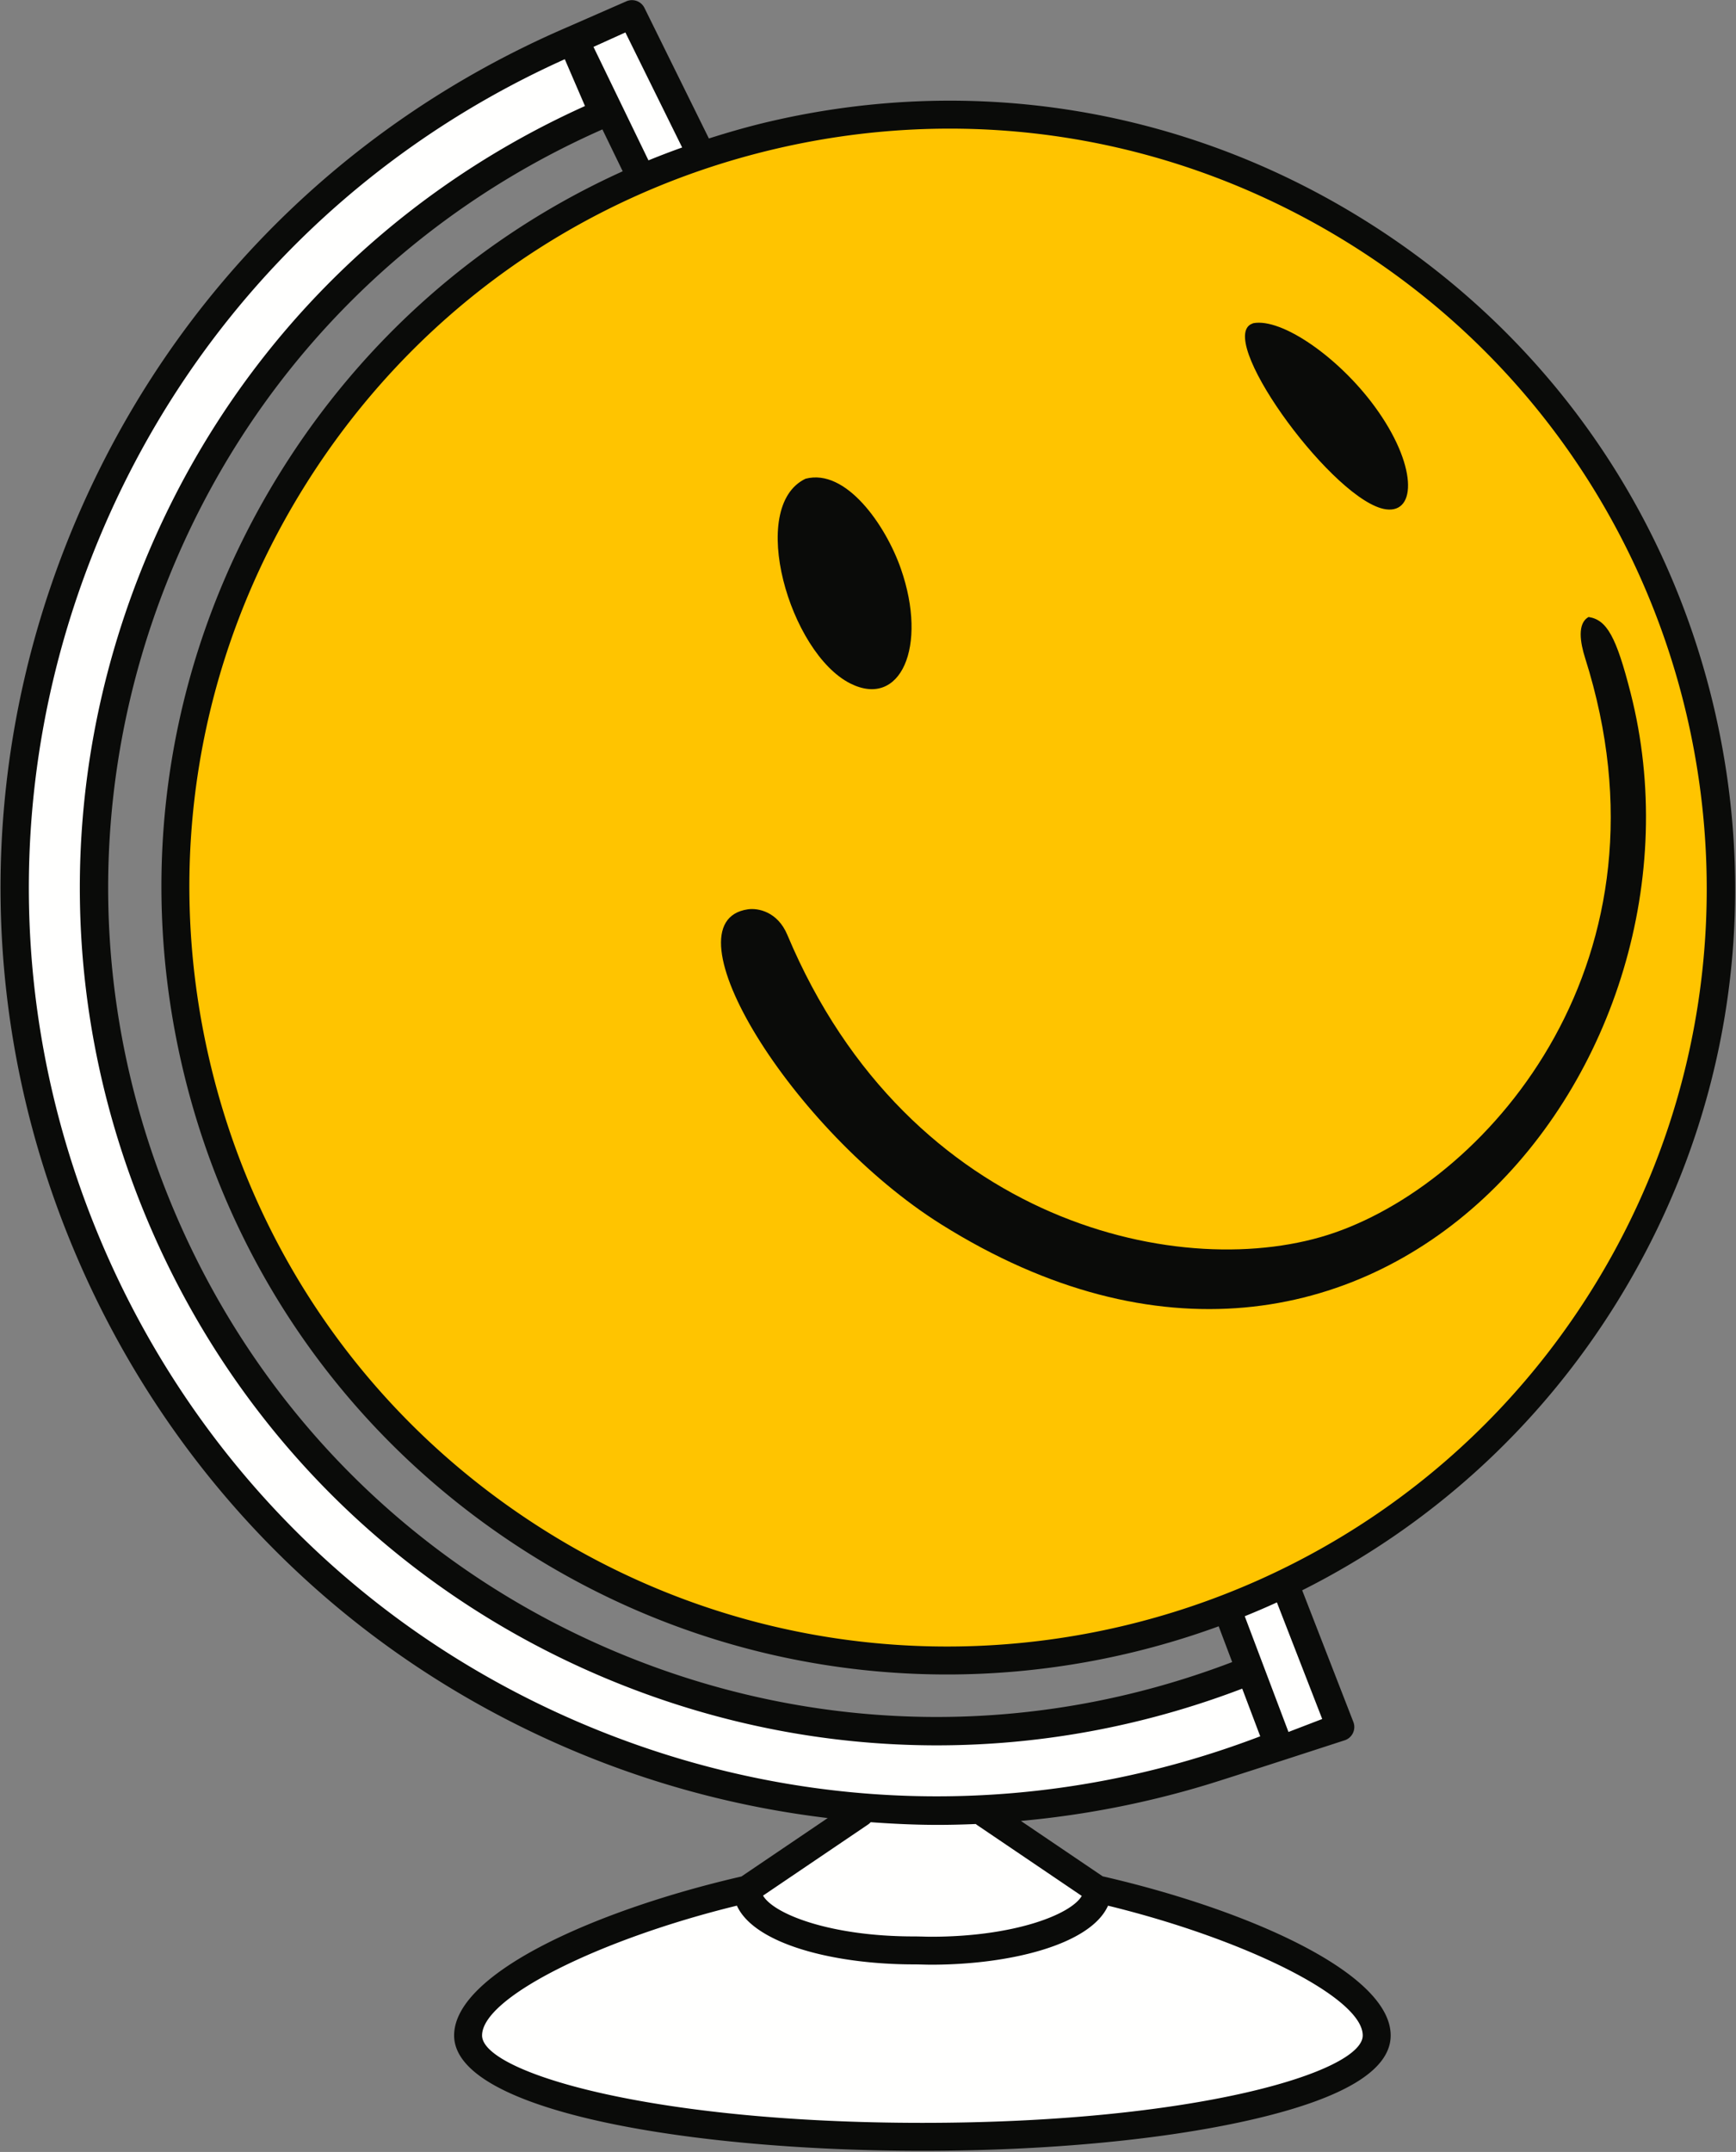 <svg xmlns="http://www.w3.org/2000/svg" version="1.1" viewBox="0 0 715 886">
  <rect x="0" y="0" width="715" height="886" fill="#808080" stroke="none"/>
  <g fill="none" fill-rule="evenodd" stroke="none" stroke-width="1">
    <path fill="#FFC400" d="M243.869 647.915C87.916 566.895 27.171 374.79 108.191 218.836 189.211 62.883 381.317 2.137 537.27 83.158c155.954 81.02 216.699 273.125 135.678 429.078-81.02 155.954-273.125 216.699-429.079 135.679"/>
    <path fill="#FFFFFE" d="M451.656 777.78l-46.152-31.239c-.017-.553-.085-1.074-.134-1.607 41.097-2.105 121.966-24.396 121.966-24.396l24.7-9.482-23.079-59.358-23.595 10.684 9.587 25.374c-82.859 33.187-173.744 33.46-257.023.378-86.2-34.242-153.891-99.997-190.621-185.153-36.737-85.154-38.115-179.517-3.877-265.708 34.24-86.185 99.994-153.886 185.149-190.617l2.135-1.198 13.664 28.178 24.7-9.481-28.802-58.339-24.629 10.858C142.482 56.867 70.546 130.926 33.088 225.221c-37.457 94.294-35.955 197.533 4.236 290.693 28.412 65.857 73.74 121.101 131.185 161.065 23.817 16.57 49.726 30.515 77.365 41.493 35.29 14.019 71.831 22.575 108.63 25.694a24.81 24.81 0 00-.19 2.245l-46.436 31.432c-58.483 13.347-115.086 38.768-115.086 60.203 0 23.048 83.774 41.734 187.113 41.734s187.113-18.686 187.113-41.734c0-21.469-56.781-46.936-115.362-60.266"/>
    <path fill="#0A0B09" d="M656.015 530.367c-90.894 146.364-283.899 191.498-430.276 100.614-70.901-44.032-120.415-113.034-139.418-194.304-19.003-81.266-5.221-165.072 38.807-235.972 44.028-70.9 113.034-120.414 194.3-139.417 81.266-19.004 165.076-5.221 235.977 38.807 146.364 90.888 191.494 283.907 100.61 430.272zM544.576 707.755l-13.9 5.338-18.006-47.648a327.206 327.206 0 0013.244-5.698l18.662 48.008zm-296.547 5.301c-26.995-10.724-52.63-24.471-76.194-40.862-56.78-39.499-101.441-94.342-129.16-158.592C3.104 421.878 1.62 320.224 38.507 227.375 74.67 136.339 143.47 64.453 232.618 24.379l8.315 19.277C156.938 81.496 92.108 149.289 58.009 235.119c-34.813 87.637-33.415 183.589 3.944 270.174 37.35 86.59 106.186 153.447 193.819 188.26 82.844 32.915 173.083 33.301 255.858 1.702l7.415 19.623c-87.669 33.46-183.254 33.038-271.016-1.822zm154.248 38.249l43.267 29.292c-4.425 7.586-27.664 16.8-62.078 16.8-.755 0-1.493-.017-2.23-.036l-1.187-.031s-2.451-.059-3.701-.059c-34.414 0-57.653-9.214-62.078-16.8l43.272-29.292a5.662 5.662 0 001.064-.94c9.187.667 18.383 1.107 27.581 1.107 5.243 0 10.486-.137 15.725-.356.126.102.229.225.365.315zm54.081 33.31c55.634 13.573 104.905 37.622 104.905 53.429 0 15.023-68.993 35.982-181.358 35.982-112.361 0-181.354-20.959-181.354-35.982 0-15.812 49.298-39.868 104.947-53.44 7.246 15.896 40.203 24.179 72.85 24.179 1.151 0 3.404.059 3.449.059l1.147.027c.832.017 1.668.04 2.522.04 32.723 0 65.749-8.325 72.892-24.294zM257.575 13.357l23.384 47.362a326.12 326.12 0 00-13.878 5.308l-22.645-46.721 13.139-5.949zM75.111 439.299c19.705 84.259 71.039 155.807 144.556 201.459 53.072 32.957 112.064 48.664 170.373 48.664 38.213 0 76.122-6.777 111.892-19.834l5.566 14.728c-80.048 30.566-167.312 30.223-247.418-1.599-84.742-33.664-151.302-98.313-187.424-182.047-36.119-83.721-37.472-176.502-3.81-261.244 33.291-83.796 96.906-149.761 179.266-186.143l8.358 17.242c-57.926 26.187-106.83 68.887-141.118 124.11-45.655 73.513-59.942 160.403-40.241 244.664zm630.917-147.526c-19.701-84.26-71.04-155.807-144.553-201.454-73.518-45.656-160.408-59.937-244.668-40.242-8.424 1.97-16.682 4.343-24.838 6.936L265.436 3.266a5.747 5.747 0 00-7.537-2.693s-24.066 10.534-24.566 10.751C138.74 52.133 65.699 127.332 27.669 223.068c-38.033 95.744-36.509 200.568 4.304 295.157 28.577 66.246 74.638 122.798 133.207 163.538 24.292 16.904 50.72 31.078 78.541 42.13 31.639 12.568 64.269 20.707 97.188 24.645l-35.538 24.053c-59.297 13.65-118.332 39.691-118.332 65.453 0 31.18 97.022 47.494 192.866 47.494 50.386 0 97.822-4.389 133.562-12.362 39.356-8.782 59.308-20.599 59.308-35.132 0-25.803-59.222-51.887-118.617-65.52l-33.684-22.804a383.852 383.852 0 0076.979-15.033c9.06-2.757 56.647-18.259 56.647-18.259a5.766 5.766 0 003.301-7.46l-21.072-54.2c51.571-25.882 96.857-65.821 129.461-118.331 45.652-73.512 59.942-160.404 40.238-244.664z"/>
    <path fill="#0A0B09" d="M671.577 285.253c38.848 152.088-105.967 330.271-283.811 218.916-61.656-38.606-114.553-124.725-79.717-129.786 4.135-.601 12.205.937 16.224 10.509 50.229 119.641 164.201 143.901 225.413 122.625 64.743-22.503 142.304-113.263 103.166-236.607-1.986-6.254-3.344-14.258 1.451-16.875 7.511 1.161 11.386 8.163 17.274 31.218M371.064 234.233c11.144 31.997-.158 57.562-20.853 47.164-24.994-12.558-42.497-72.761-18.436-84.293 16.651-4.386 32.999 19.072 39.289 37.129M566.218 167.41c17.463 23.85 17.392 44.039 4.595 42.285-20.763-2.849-68.407-67.455-56.021-75.966.381-.262.973-.465 1.391-.664 11.648-2.2 35.029 13.85 50.035 34.345"/>
  </g>
</svg>
